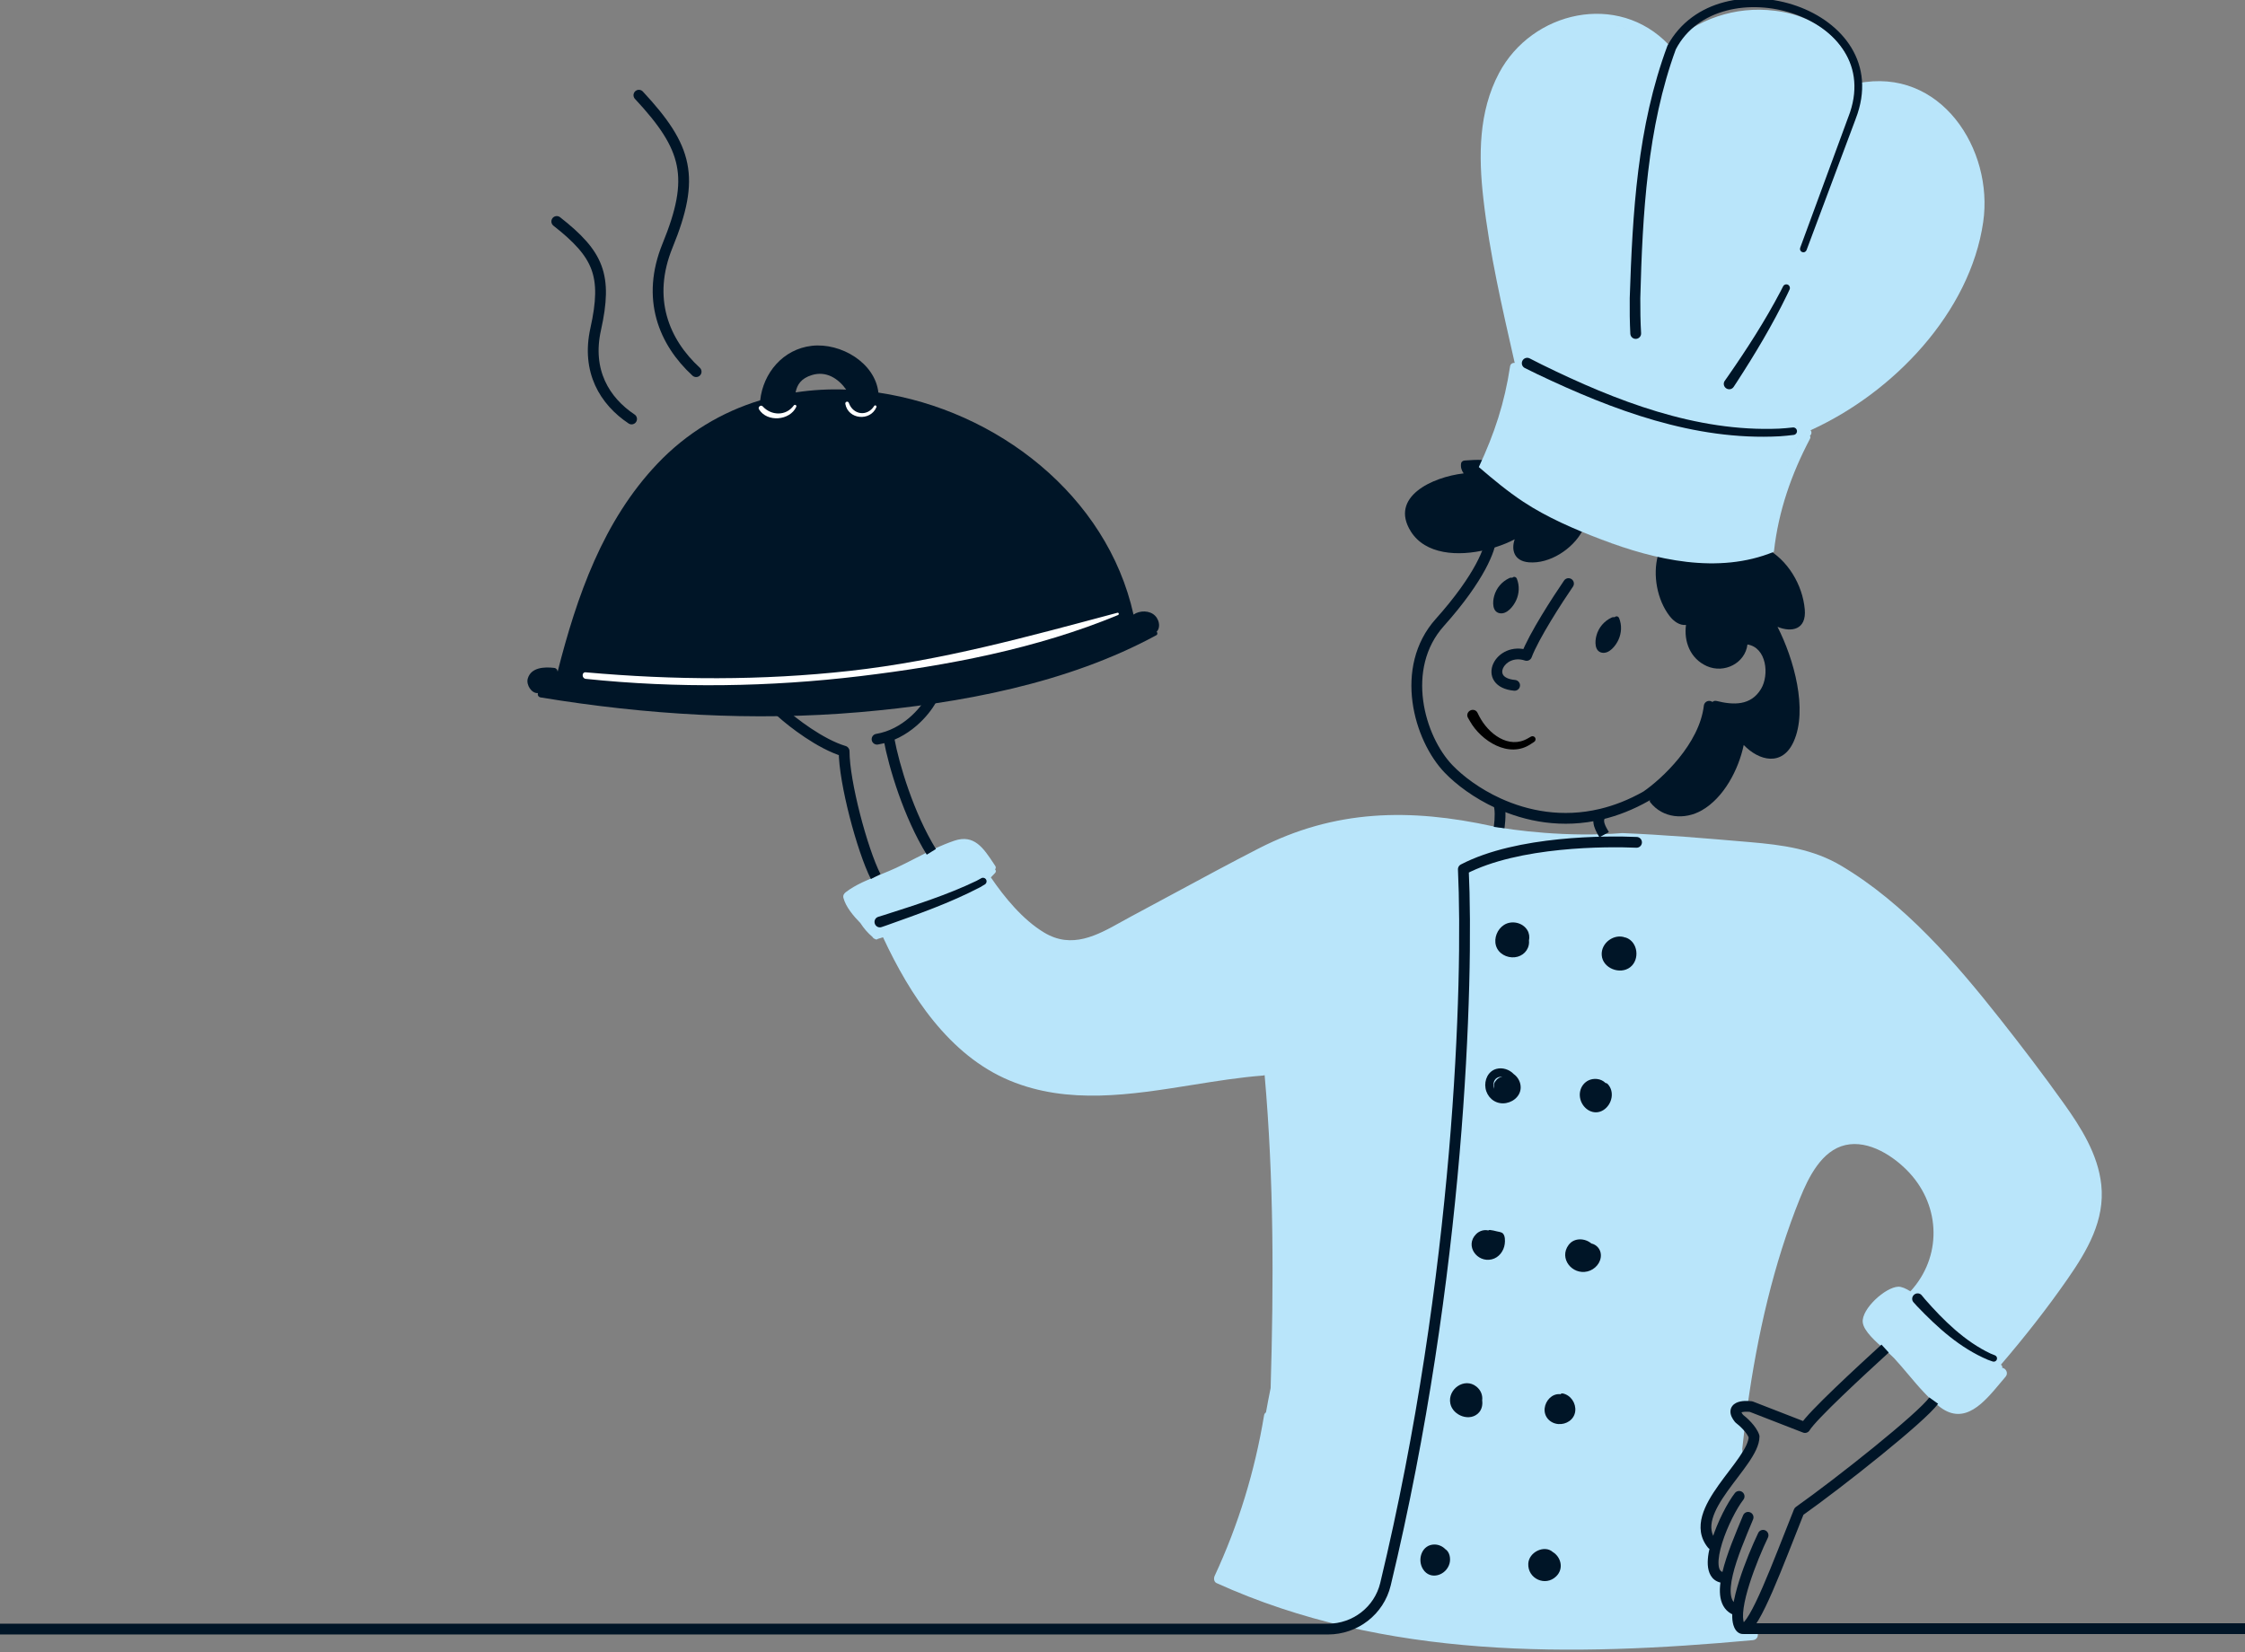 <svg width="375" height="276" viewBox="0 0 375 276" fill="none" xmlns="http://www.w3.org/2000/svg">
<rect x="0" y="0" width="375" height="276" fill="#808080" stroke="none"/>
<g clip-path="url(#clip0_1_22758)">
<path d="M88.152 113.386C88.693 111.469 90.964 111.399 92.557 111.586C92.931 111.625 93.118 111.92 93.147 112.215C96.342 99.65 100.728 87.015 109.833 77.448C114.68 72.345 120.56 68.825 126.981 66.879C127.472 62.346 130.766 58.324 135.614 57.774C140.443 57.233 146.165 60.595 146.725 65.59C166.468 68.521 184.923 82.747 189.339 102.678C190.391 101.95 192.053 101.96 192.948 102.874C193.371 103.307 193.636 103.946 193.606 104.555C193.586 105.008 193.439 105.292 193.203 105.549C193.36 105.697 193.39 105.99 193.164 106.119C178.298 114.201 160.324 117.533 143.628 118.979C125.842 120.513 107.906 119.421 90.317 116.521C89.904 116.452 89.776 116.118 89.845 115.794C88.782 115.874 87.868 114.409 88.152 113.386ZM135.614 62.661C133.796 63.221 133.147 64.283 132.891 65.561C135.653 65.137 138.476 64.98 141.346 65.088C140.029 63.241 138.023 61.924 135.614 62.661Z" fill="#001527"/>
<path fill-rule="evenodd" clip-rule="evenodd" d="M147.109 146.093C145.046 146.933 142.884 147.813 141.264 149.065C140.968 149.301 140.782 149.605 140.883 150.009C141.286 151.513 142.504 152.978 143.734 154.237C144.284 155.102 144.962 155.88 145.739 156.538C145.827 156.694 145.965 156.813 146.142 156.872C146.147 156.872 146.15 156.874 146.153 156.876C146.155 156.878 146.158 156.881 146.162 156.881C146.329 157.008 146.506 156.969 146.624 156.861C146.772 156.817 146.917 156.772 147.062 156.728C147.207 156.684 147.351 156.639 147.499 156.595C151.972 166.213 158.512 176.309 168.678 180.538C178.414 184.589 188.895 182.908 199.166 181.26C203.157 180.62 207.115 179.985 210.986 179.693C211.049 179.686 211.105 179.667 211.157 179.65C211.186 179.64 211.214 179.63 211.241 179.623C212.785 197.086 212.765 214.421 212.244 231.903C211.958 233.26 211.713 234.607 211.467 235.963C211.309 236.072 211.181 236.229 211.143 236.484C209.599 245.805 206.875 254.714 202.894 263.287C202.717 263.68 202.756 264.279 203.209 264.486C231.329 277.238 262.636 276.776 292.773 274.023C293.381 273.965 293.706 273.512 293.618 272.922C293.53 272.378 293.447 271.833 293.368 271.289C290.862 272.72 290.079 270.36 290 269.001C288.4 267.801 287.667 264.835 287.5 263.501C286.7 263.101 286.167 259.668 286 258.001L285.5 257.501C283.9 252.701 288.621 246.501 291.182 244.001C291.132 243.357 291.079 242.713 291.022 242.068C291.148 240.882 291.284 239.693 291.43 238.501C287.773 235.301 290.21 234.835 291.886 235.001C293.533 223.134 296.237 211.143 300.697 200.123C302.083 196.702 304.286 192.198 308.258 191.304C312.192 190.409 316.43 193.221 318.947 195.945C324.226 201.668 324.345 210.054 319.113 215.747C318.347 215.265 317.629 214.95 317.088 214.97C314.934 215.038 310.913 218.697 311.149 220.918C311.3 222.378 313.338 224.168 314.93 225.567C315.515 226.082 316.041 226.543 316.39 226.916C317.16 227.743 317.932 228.658 318.718 229.59C320.418 231.607 322.184 233.701 324.147 235.146C328.215 238.138 331.426 234.289 334.11 231.073C334.417 230.705 334.718 230.345 335.012 230.004C335.534 229.385 335.032 228.578 334.432 228.52C334.482 228.373 334.462 228.215 334.324 228.087C334.295 228.058 334.265 228.028 334.227 227.999C338.168 223.407 341.915 218.639 345.366 213.674C348.64 208.964 351.639 203.861 350.99 197.922C350.449 192.849 347.588 188.336 344.688 184.285C341.306 179.546 337.766 174.894 334.157 170.322C326.636 160.796 318.131 150.923 307.571 144.651C302.851 141.839 297.738 141.16 292.36 140.698L291.802 140.651C284.878 140.057 277.936 139.462 270.994 139.184C261.857 139.919 252.733 138.724 249.313 138.035C235.509 135.026 222.982 135.212 210.229 141.761C205.456 144.213 200.737 146.76 196.018 149.308C193.658 150.581 191.298 151.855 188.932 153.117C188.402 153.4 187.87 153.697 187.336 153.994C183.268 156.263 179.048 158.616 174.39 155.791C170.84 153.647 167.821 149.97 165.511 146.588C165.756 146.342 165.991 146.095 166.228 145.84C166.405 145.644 166.365 145.398 166.218 145.25C166.337 145.092 166.387 144.886 166.258 144.689C166.176 144.565 166.095 144.442 166.014 144.319C164.279 141.689 162.731 139.343 159.425 140.451C157.196 141.197 155.015 142.314 152.862 143.416C151.806 143.958 150.756 144.496 149.71 144.984C148.898 145.365 148.013 145.725 147.109 146.093Z" fill="#B9E5FA"/>
<path fill-rule="evenodd" clip-rule="evenodd" d="M244.487 79.09C239.227 79.7 232.059 83.023 235.658 88.785C238.077 92.649 243.514 93.012 248.31 91.835L249.838 91.409C250.978 91.045 252.049 90.603 253.013 90.101C252.402 91.85 252.894 93.739 255.372 93.945C258.862 94.24 262.697 91.724 264.319 88.695C268.37 90.574 272.619 91.989 276.954 92.737C276.03 96.06 276.806 100.23 278.881 102.914C279.55 103.779 280.534 104.526 281.625 104.408C281.251 107.172 282.323 110.043 285.115 111.291C288.026 112.579 291.516 110.789 291.89 107.673C295.095 108.184 295.567 112.756 294.161 115.096C292.449 117.938 289.529 117.801 286.737 117.112C286.383 117.024 286.118 117.162 285.96 117.378C285.538 117.378 285.076 117.644 285.007 118.174C284.16 124.552 280.543 129.158 275.665 132L275.575 133.877C275.581 133.893 275.586 133.908 275.591 133.923C275.603 133.956 275.613 133.988 275.634 134.015C277.718 136.709 281.404 137.034 284.286 135.371C287.935 133.276 290.402 128.606 291.267 124.467C293.824 127.121 297.708 128.105 299.606 123.906C302.014 118.577 299.655 110.101 296.911 104.723C299.223 105.686 301.769 105.235 301.464 101.812C301.101 97.703 298.624 93.535 294.939 91.578C286.45 94.843 276.99 92.851 268.723 89.718C264.471 88.108 260.123 86.241 256.292 83.778C253.265 81.831 250.557 79.458 247.853 77.088C247.76 77.007 247.668 76.926 247.576 76.846C246.606 76.798 245.602 76.87 244.69 76.934L244.664 76.936C244.409 76.946 244.114 77.113 244.064 77.398C243.947 78.018 244.134 78.617 244.487 79.09Z" fill="#001527"/>
<path d="M252.24 61.204C252.304 60.772 252.662 60.606 253.03 60.617C253.02 60.566 252.989 60.534 252.978 60.483C250.931 51.453 248.822 42.383 247.778 33.189C246.966 26.087 246.955 18.686 250.404 12.192C255.909 1.843 270.276 -1.445 278.756 7.492C283.502 3.307 289.704 0.936 296.528 1.803C304.502 2.813 308.89 7.668 310.229 13.945C310.25 13.945 310.261 13.934 310.281 13.923C324.183 11.11 333.033 24.994 331.27 37.094C329.087 52.196 316.261 65.626 302.422 71.883C302.665 72.121 302.622 72.573 302.327 72.79C302.411 72.934 302.443 73.109 302.338 73.305C299.216 79.232 297.075 85.395 296.326 92.045C296.319 92.105 296.292 92.147 296.276 92.201C287.01 95.992 276.46 93.56 267.468 90.126C263 88.421 258.415 86.453 254.43 83.819C251.806 82.084 249.4 80.071 247.017 78.033C249.631 72.433 251.327 67.302 252.24 61.204ZM301.296 72.977C298.408 77.313 296.5 82.021 295.394 86.992C296.5 82.021 298.41 77.313 301.296 72.977ZM271.981 4.92C270.987 4.562 269.967 4.29 268.934 4.111C269.967 4.29 270.987 4.564 271.981 4.92ZM248.073 78.758C248.973 77.531 249.774 76.21 250.476 74.826C249.775 76.212 248.973 77.532 248.073 78.758ZM257.343 84.825C254.177 82.979 251.082 80.93 248.041 78.779C251.082 80.93 254.179 82.979 257.343 84.825Z" fill="#B9E5FA"/>
<path d="M249.581 99.581C249.316 100.534 249.227 102.206 250.496 102.452C251.724 102.677 252.796 101.282 253.24 100.327C253.78 99.176 253.839 97.849 253.368 96.68C253.21 96.316 252.818 96.306 252.62 96.522C252.463 96.493 252.286 96.502 252.118 96.581C250.879 97.152 249.935 98.254 249.581 99.581Z" fill="#001527"/>
<path d="M266.669 106.175C266.403 107.128 266.315 108.8 267.584 109.046C268.813 109.272 269.884 107.876 270.328 106.922C270.868 105.771 270.927 104.443 270.456 103.274C270.298 102.909 269.906 102.9 269.708 103.116C269.55 103.087 269.374 103.096 269.207 103.175C267.967 103.746 267.023 104.848 266.669 106.175Z" fill="#001527"/>
<path d="M251.229 154.526C252.493 153.722 254.341 154.109 255.128 155.408C255.45 155.938 255.516 156.559 255.394 157.14C255.4 157.235 255.414 157.33 255.411 157.424C255.383 158.772 254.347 159.788 253.03 159.929C251.691 160.073 250.272 159.323 249.882 157.983C249.511 156.703 250.118 155.232 251.229 154.526Z" fill="#001527"/>
<path d="M271.467 156.628C271.508 156.629 271.549 156.631 271.591 156.645C273.607 157.35 273.951 160.323 272.299 161.596C270.618 162.891 267.718 161.783 267.55 159.598C267.385 157.496 269.671 155.934 271.467 156.628Z" fill="#001527"/>
<path d="M249.965 178.575C250.974 178.303 252.128 178.676 252.842 179.44C253.581 179.95 254.056 180.877 254.011 181.778C253.933 183.291 252.489 184.328 251.051 184.336C249.567 184.344 248.384 183.25 248.138 181.812C247.905 180.456 248.558 178.956 249.965 178.575ZM249.598 181.914C249.568 181.759 249.562 181.598 249.571 181.434C249.52 181.201 249.568 180.942 249.774 180.669C249.787 180.65 249.806 180.638 249.821 180.621C250.081 180.196 250.512 179.948 250.941 179.905C250.301 179.825 249.633 180.161 249.495 180.917C249.43 181.275 249.478 181.614 249.598 181.914Z" fill="#001527"/>
<path d="M266.749 180.266C267.331 180.324 267.819 180.576 268.183 180.935C268.311 180.942 268.442 180.992 268.562 181.122C269.749 182.404 269.269 184.529 267.847 185.447C266.262 186.469 264.426 185.339 263.984 183.667C263.503 181.846 264.805 180.075 266.749 180.266Z" fill="#001527"/>
<path d="M246.554 206.197C247.102 205.639 247.881 205.405 248.598 205.57C248.67 205.511 248.765 205.479 248.879 205.491C249.279 205.534 249.646 205.624 250.034 205.724C250.349 205.806 250.793 205.829 251.038 206.073C251.428 206.463 251.414 207.312 251.351 207.807C251.201 209.008 250.382 210.116 249.17 210.402C246.726 210.981 244.654 208.13 246.554 206.197Z" fill="#001527"/>
<path d="M262.022 207.986C262.957 206.731 264.776 206.854 265.808 207.746C266.667 207.929 267.36 208.67 267.406 209.621C267.47 210.951 266.428 212.112 265.175 212.418C262.614 213.045 260.343 210.236 262.022 207.986Z" fill="#001527"/>
<path d="M246.623 231.662C247.403 232.29 247.684 233.166 247.579 233.976C247.678 234.688 247.524 235.437 247.059 235.968C245.609 237.624 242.676 236.527 242.261 234.497C241.769 232.083 244.632 230.06 246.623 231.662Z" fill="#001527"/>
<path d="M258.02 235.267C258.164 234.017 259.199 232.859 260.52 232.914C260.566 232.915 260.609 232.931 260.656 232.937C260.745 232.831 260.887 232.768 261.076 232.81C262.392 233.102 263.277 234.444 263.125 235.77C262.963 237.171 261.633 238.032 260.281 237.916C258.904 237.797 257.859 236.672 258.02 235.267Z" fill="#001527"/>
<path d="M239.68 258.042C240.321 258.061 240.963 258.344 241.406 258.804C242.169 259.277 242.346 260.411 242.126 261.212C241.58 263.205 238.908 264.091 237.696 262.164C236.66 260.52 237.533 257.982 239.68 258.042Z" fill="#001527"/>
<path d="M259.375 259.297C260.714 260.106 261.279 262.06 259.939 263.364C258.132 265.119 255.167 263.747 255.28 261.245C255.367 259.295 257.988 258.047 259.375 259.297Z" fill="#001527"/>
<path d="M97.847 112.324C112.544 113.635 127.234 113.715 141.915 112.088C157.276 110.384 171.777 106.341 186.644 102.376C186.896 102.309 186.976 102.661 186.748 102.756C173.236 108.367 158.215 111.216 143.741 112.957C128.532 114.786 113.087 115.007 97.845 113.418C97.158 113.344 97.142 112.26 97.847 112.324Z" fill="white"/>
<path d="M141.789 67.32C142.496 69.31 144.86 69.661 146.019 67.828C146.17 67.589 146.496 67.796 146.389 68.044C145.36 70.433 141.669 70.097 141.203 67.483C141.135 67.097 141.657 66.948 141.789 67.32Z" fill="white"/>
<path d="M127.404 67.899C128.822 69.454 131.292 69.544 132.589 67.745C132.768 67.497 133.132 67.707 133 67.986C131.92 70.285 128.125 70.596 126.779 68.381C126.548 68 127.097 67.561 127.404 67.899Z" fill="white"/>
<path d="M131.105 118.334C130.738 118 130.168 118.027 129.834 118.395C129.5 118.762 129.527 119.332 129.895 119.666L130.5 119L131.105 118.334ZM141 125.5H141.9C141.9 125.103 141.639 124.752 141.259 124.638L141 125.5ZM156.29 117.431C156.528 116.995 156.367 116.448 155.931 116.21C155.495 115.972 154.948 116.133 154.71 116.569L155.5 117L156.29 117.431ZM146.352 122.612C145.862 122.694 145.531 123.158 145.612 123.648C145.694 124.138 146.158 124.469 146.648 124.388L146.5 123.5L146.352 122.612ZM149.385 123.336C149.294 122.847 148.825 122.525 148.336 122.615C147.847 122.706 147.525 123.175 147.615 123.664L148.5 123.5L149.385 123.336ZM249.9 90C249.9 89.503 249.497 89.1 249 89.1C248.503 89.1 248.1 89.503 248.1 90H249H249.9ZM242 128.5L241.353 129.126L242 128.5ZM275 133L275.444 133.783C275.466 133.77 275.487 133.757 275.508 133.743L275 133ZM286.394 118.105C286.452 117.612 286.099 117.164 285.605 117.106C285.112 117.048 284.664 117.401 284.606 117.895L285.5 118L286.394 118.105ZM262.742 98.01C263.023 97.6 262.919 97.04 262.51 96.758C262.1 96.477 261.54 96.581 261.258 96.99L262 97.5L262.742 98.01ZM255 109.5L254.715 110.354C255.175 110.507 255.673 110.269 255.843 109.816L255 109.5ZM252.919 115.396C253.414 115.441 253.851 115.076 253.896 114.581C253.941 114.086 253.576 113.649 253.081 113.604L253 114.5L252.919 115.396ZM301.5 238.5L301.174 239.339C301.582 239.498 302.046 239.339 302.272 238.963L301.5 238.5ZM292.5 235L292.826 234.161C292.757 234.134 292.685 234.116 292.612 234.107L292.5 235ZM290.5 237L289.797 237.562C289.845 237.621 289.899 237.674 289.96 237.72L290.5 237ZM293 240H293.9C293.9 239.903 293.884 239.807 293.854 239.715L293 240ZM285.303 258.57C285.618 258.955 286.185 259.011 286.57 258.697C286.955 258.382 287.011 257.815 286.697 257.43L286 258L285.303 258.57ZM291.21 250.553C291.516 250.16 291.445 249.595 291.053 249.29C290.66 248.984 290.095 249.055 289.79 249.447L290.5 250L291.21 250.553ZM287.253 264.365C287.731 264.502 288.229 264.225 288.365 263.747C288.502 263.269 288.225 262.771 287.747 262.635L287.5 263.5L287.253 264.365ZM292.831 253.846C293.022 253.387 292.805 252.86 292.346 252.669C291.887 252.478 291.36 252.695 291.169 253.154L292 253.5L292.831 253.846ZM289.684 269.843C290.149 270.017 290.668 269.781 290.843 269.316C291.017 268.851 290.781 268.332 290.316 268.157L290 269L289.684 269.843ZM295.312 256.888C295.526 256.44 295.337 255.903 294.888 255.688C294.44 255.474 293.903 255.663 293.688 256.112L294.5 256.5L295.312 256.888ZM290.5 271.5L291.327 271.145L290.5 271.5ZM300.5 252.5L299.98 251.765C299.839 251.865 299.729 252.005 299.664 252.166L300.5 252.5ZM250.312 134.222L250.685 133.403L250.312 134.222ZM291.208 272.097L291.103 271.204L291.208 272.097ZM382.869 272.997C383.366 272.997 383.769 272.594 383.769 272.097C383.769 271.6 383.366 271.197 382.869 271.197V272.097V272.997ZM130.5 119L129.895 119.666C130.843 120.528 132.503 121.881 134.438 123.173C136.362 124.459 138.616 125.724 140.741 126.362L141 125.5L141.259 124.638C139.384 124.076 137.304 122.924 135.437 121.677C133.58 120.436 131.99 119.138 131.105 118.334L130.5 119ZM141 125.5H140.1C140.1 128.203 140.88 132.419 141.919 136.468C142.96 140.522 144.297 144.543 145.467 146.857L146.27 146.45L147.073 146.044C145.992 143.907 144.694 140.037 143.662 136.02C142.63 131.997 141.9 127.964 141.9 125.5H141ZM155.5 117L154.71 116.569C153.783 118.269 150.776 121.875 146.352 122.612L146.5 123.5L146.648 124.388C151.824 123.525 155.217 119.398 156.29 117.431L155.5 117ZM148.5 123.5L147.615 123.664C148.462 128.236 150.965 136.566 154.802 142.79L155.568 142.317L156.334 141.845C152.648 135.865 150.205 127.764 149.385 123.336L148.5 123.5ZM249 90H248.1C248.1 90.52 247.764 91.957 246.508 94.285C245.273 96.574 243.191 99.642 239.829 103.4L240.5 104L241.171 104.6C244.609 100.758 246.777 97.576 248.092 95.14C249.386 92.743 249.9 90.98 249.9 90H249ZM240.5 104L239.829 103.4C236.211 107.444 235.313 112.567 235.941 117.287C236.566 121.99 238.717 126.399 241.353 129.126L242 128.5L242.647 127.874C240.304 125.451 238.305 121.409 237.725 117.05C237.147 112.707 237.989 108.156 241.171 104.6L240.5 104ZM275 133L275.508 133.743C277.158 132.614 279.649 130.506 281.837 127.804C284.018 125.11 285.966 121.744 286.394 118.105L285.5 118L284.606 117.895C284.234 121.056 282.515 124.106 280.438 126.671C278.368 129.227 276.009 131.219 274.492 132.257L275 133ZM262 97.5L261.258 96.99C260.333 98.336 258.874 100.55 257.492 102.834C256.122 105.1 254.79 107.497 254.157 109.184L255 109.5L255.843 109.816C256.41 108.303 257.661 106.033 259.033 103.766C260.393 101.516 261.833 99.331 262.742 98.01L262 97.5ZM255 109.5L255.285 108.646C252.6 107.751 250.247 109.081 249.431 110.878C249.017 111.787 248.979 112.885 249.619 113.809C250.249 114.718 251.393 115.258 252.919 115.396L253 114.5L253.081 113.604C251.857 113.492 251.314 113.095 251.099 112.785C250.896 112.49 250.858 112.088 251.069 111.622C251.503 110.669 252.9 109.749 254.715 110.354L255 109.5ZM314.884 225.306L314.275 224.643C312.276 226.476 309.223 229.281 306.518 231.879C305.167 233.178 303.896 234.431 302.884 235.488C301.899 236.519 301.089 237.436 300.728 238.037L301.5 238.5L302.272 238.963C302.511 238.564 303.174 237.79 304.185 236.732C305.171 235.701 306.421 234.468 307.765 233.177C310.453 230.595 313.491 227.803 315.492 225.969L314.884 225.306ZM301.5 238.5L301.826 237.661L292.826 234.161L292.5 235L292.174 235.839L301.174 239.339L301.5 238.5ZM292.5 235L292.612 234.107C292.234 234.06 291.785 234.035 291.344 234.063C290.919 234.089 290.419 234.169 289.992 234.385C289.534 234.618 289.071 235.07 289.05 235.795C289.033 236.414 289.356 237.011 289.797 237.562L290.5 237L291.203 236.438C290.844 235.989 290.851 235.815 290.85 235.846C290.849 235.883 290.832 235.939 290.799 235.983C290.773 236.018 290.761 236.013 290.807 235.99C290.915 235.936 291.131 235.88 291.456 235.859C291.765 235.84 292.099 235.857 292.388 235.893L292.5 235ZM290.5 237L289.96 237.72C290.252 237.939 290.735 238.352 291.186 238.845C291.651 239.353 292.006 239.866 292.146 240.285L293 240L293.854 239.715C293.594 238.934 293.033 238.197 292.514 237.63C291.982 237.048 291.414 236.561 291.04 236.28L290.5 237ZM293 240H292.1C292.1 240.38 291.976 240.861 291.698 241.462C291.423 242.056 291.023 242.712 290.531 243.428C290.041 244.143 289.477 244.893 288.881 245.679C288.29 246.46 287.667 247.277 287.079 248.103C285.914 249.74 284.819 251.504 284.329 253.258C283.825 255.06 283.949 256.915 285.303 258.57L286 258L286.697 257.43C285.801 256.335 285.675 255.127 286.062 253.742C286.463 252.309 287.398 250.76 288.546 249.147C289.114 248.348 289.718 247.555 290.316 246.766C290.91 245.982 291.498 245.201 292.016 244.447C292.532 243.694 292.995 242.944 293.331 242.218C293.665 241.498 293.9 240.745 293.9 240H293ZM290.5 250L289.79 249.447C288.544 251.049 286.874 254.276 285.953 257.232C285.494 258.706 285.191 260.204 285.266 261.445C285.341 262.685 285.837 263.961 287.253 264.365L287.5 263.5L287.747 262.635C287.413 262.539 287.118 262.253 287.062 261.336C287.007 260.421 287.235 259.169 287.672 257.768C288.542 254.974 290.123 251.951 291.21 250.553L290.5 250ZM292 253.5L291.169 253.154C289.932 256.123 288.395 259.705 287.686 262.732C287.333 264.241 287.159 265.715 287.388 266.953C287.628 268.246 288.325 269.333 289.684 269.843L290 269L290.316 268.157C289.675 267.917 289.31 267.442 289.158 266.625C288.997 265.754 289.104 264.571 289.439 263.143C290.105 260.295 291.568 256.877 292.831 253.846L292 253.5ZM294.5 256.5L293.688 256.112C292.759 258.055 291.441 261.145 290.504 264.117C290.036 265.601 289.655 267.081 289.47 268.388C289.29 269.654 289.27 270.914 289.673 271.855L290.5 271.5L291.327 271.145C291.13 270.686 291.08 269.851 291.252 268.64C291.418 267.471 291.768 266.095 292.221 264.658C293.126 261.788 294.408 258.778 295.312 256.888L294.5 256.5ZM300.5 252.5L301.02 253.235C304.457 250.803 309.599 246.865 314.13 243.186C316.396 241.346 318.517 239.565 320.2 238.064C321.855 236.589 323.164 235.319 323.732 234.523L323 234L322.268 233.477C321.836 234.081 320.687 235.219 319.003 236.72C317.348 238.196 315.25 239.958 312.995 241.789C308.485 245.451 303.376 249.363 299.98 251.765L300.5 252.5ZM242 128.5L241.353 129.126C243.235 131.073 246.202 133.34 249.939 135.041L250.312 134.222L250.685 133.403C247.157 131.796 244.375 129.662 242.647 127.874L242 128.5ZM250.312 134.222L249.48 134.566C249.582 134.813 249.66 135.283 249.67 135.962C249.68 136.615 249.626 137.376 249.525 138.144L250.418 138.262L251.31 138.379C251.419 137.548 251.481 136.697 251.47 135.935C251.459 135.198 251.379 134.449 251.144 133.879L250.312 134.222ZM250.312 134.222L249.939 135.041C254.763 137.239 260.912 138.511 267.683 136.889L267.474 136.014L267.264 135.139C260.962 136.648 255.225 135.471 250.685 133.403L250.312 134.222ZM267.474 136.014L267.683 136.889C270.206 136.285 272.804 135.281 275.444 133.783L275 133L274.556 132.217C272.059 133.635 269.617 134.575 267.264 135.139L267.474 136.014ZM267.474 136.014L266.799 135.418C266.019 136.302 266.058 137.307 266.296 138.093C266.517 138.818 266.967 139.53 267.16 139.885L267.951 139.455L268.742 139.025C268.458 138.504 268.168 138.062 268.019 137.57C267.887 137.137 267.926 136.861 268.148 136.61L267.474 136.014ZM290.5 271.5L289.673 271.855C289.798 272.146 289.976 272.446 290.246 272.67C290.543 272.917 290.915 273.038 291.312 272.991L291.208 272.097L291.103 271.204C291.149 271.198 291.208 271.201 291.27 271.22C291.331 271.239 291.373 271.266 291.395 271.284C291.415 271.301 291.414 271.306 291.398 271.282C291.382 271.259 291.358 271.216 291.327 271.145L290.5 271.5ZM291.208 272.097L291.312 272.991C291.901 272.923 292.365 272.507 292.685 272.152C293.04 271.758 293.398 271.231 293.755 270.626C294.473 269.412 295.264 267.746 296.091 265.849C297.744 262.053 299.598 257.178 301.336 252.834L300.5 252.5L299.664 252.166C297.908 256.555 296.079 261.367 294.44 265.13C293.621 267.012 292.865 268.595 292.205 269.711C291.874 270.272 291.586 270.681 291.348 270.946C291.074 271.25 290.995 271.216 291.103 271.204L291.208 272.097ZM291.208 272.097V272.997H382.869V272.097V271.197H291.208V272.097Z" fill="#001527"/>
<path d="M246.805 119.098C246.705 118.881 246.524 118.715 246.297 118.64C246.071 118.564 245.818 118.585 245.598 118.695C245.377 118.805 245.209 118.995 245.134 119.222C245.058 119.448 245.082 119.692 245.195 119.902C245.3 120.098 245.413 120.293 245.531 120.484C247.366 123.762 252.057 126.808 255.731 124.29C255.924 124.175 256.101 124.059 256.285 123.928C256.393 123.851 256.466 123.733 256.491 123.601C256.515 123.468 256.488 123.333 256.415 123.223C256.342 123.113 256.227 123.037 256.096 123.008C255.965 122.98 255.827 123.002 255.715 123.072C255.544 123.178 255.383 123.269 255.211 123.358C252.026 125.218 248.591 122.606 247.056 119.603C246.966 119.434 246.881 119.264 246.805 119.098Z" fill="black"/>
<path d="M273.364 140.73C268.469 140.51 253.54 140.475 244.432 145.228C245.315 164.037 243.826 213.122 231.428 264.671C230.364 269.097 226.373 272.172 221.821 272.172H-1.36" stroke="#001527" stroke-width="1.8" stroke-linecap="round" stroke-linejoin="round"/>
<path d="M255.51 59.877C255.298 59.768 255.051 59.748 254.825 59.822C254.598 59.896 254.409 60.059 254.301 60.273C254.192 60.487 254.173 60.735 254.247 60.962C254.321 61.189 254.483 61.376 254.697 61.483C255.377 61.822 256.091 62.174 256.787 62.511C269.365 68.498 283.004 73.654 297.267 72.892C298.05 72.838 298.838 72.762 299.617 72.661C299.781 72.64 299.93 72.554 300.032 72.423C300.134 72.292 300.18 72.127 300.16 71.963C300.139 71.798 300.055 71.649 299.924 71.546C299.794 71.444 299.628 71.397 299.464 71.416C298.709 71.504 297.946 71.569 297.187 71.612C283.35 72.199 269.934 66.994 257.569 60.92C256.884 60.578 256.181 60.222 255.51 59.877Z" fill="#001527"/>
<path d="M298.93 48.361C298.996 48.218 299.002 48.054 298.949 47.905C298.895 47.756 298.786 47.634 298.645 47.566C298.503 47.498 298.34 47.489 298.191 47.54C298.041 47.591 297.916 47.698 297.846 47.839C297.709 48.112 297.568 48.389 297.426 48.662C294.842 53.584 291.815 58.292 288.634 62.865C288.456 63.118 288.277 63.373 288.1 63.623C287.961 63.817 287.907 64.058 287.951 64.292C287.995 64.527 288.133 64.737 288.333 64.874C288.533 65.011 288.778 65.064 289.013 65.02C289.247 64.977 289.452 64.84 289.584 64.641C289.755 64.382 289.929 64.118 290.1 63.856C293.169 59.13 296.062 54.3 298.529 49.212C298.665 48.93 298.799 48.644 298.93 48.361Z" fill="#001527"/>
<path d="M272.327 55.766C272.34 56.004 272.447 56.227 272.625 56.386C272.802 56.546 273.037 56.628 273.276 56.614C273.515 56.601 273.739 56.494 273.898 56.316C274.057 56.138 274.139 55.904 274.125 55.666C274.013 53.733 273.983 51.768 273.993 49.807C274.362 35.809 275.151 21.263 279.922 8.249C287.126 -5.584 315.443 2.396 308.743 19.542L308.761 19.484C306.756 24.933 304.751 30.382 302.746 35.831C302.064 37.685 301.382 39.538 300.7 41.392C300.648 41.532 300.654 41.688 300.717 41.824C300.78 41.961 300.894 42.066 301.034 42.118C301.175 42.17 301.33 42.165 301.466 42.102C301.603 42.04 301.709 41.926 301.762 41.786C302.454 39.936 303.147 38.087 303.839 36.237C305.875 30.799 307.91 25.362 309.946 19.924L309.964 19.867C317.128 1.476 287.001 -7.996 278.534 7.612C273.47 21.232 272.704 35.573 272.227 49.792C272.205 51.781 272.224 53.777 272.327 55.766Z" fill="#001527"/>
<path d="M146.702 153.174C146.474 153.244 146.284 153.401 146.175 153.613C146.066 153.826 146.047 154.076 146.122 154.307C146.196 154.538 146.358 154.73 146.57 154.839C146.783 154.948 147.029 154.964 147.255 154.887C147.542 154.79 147.837 154.688 148.136 154.584C153.402 152.707 158.651 150.872 163.695 148.243C163.971 148.089 164.256 147.922 164.523 147.75C164.654 147.665 164.746 147.53 164.78 147.376C164.815 147.223 164.788 147.063 164.705 146.93C164.622 146.798 164.49 146.704 164.337 146.667C164.184 146.63 164.022 146.654 163.889 146.735C163.647 146.88 163.378 147.026 163.115 147.162C158.197 149.528 152.845 151.221 147.584 152.903C147.284 152.996 146.989 153.087 146.702 153.174Z" fill="#001527"/>
<path d="M321.004 216.409C320.854 216.223 320.638 216.106 320.4 216.085C320.162 216.065 319.922 216.142 319.736 216.299C319.549 216.456 319.431 216.679 319.41 216.917C319.39 217.154 319.468 217.388 319.625 217.567C319.806 217.773 319.998 217.986 320.185 218.189C323.625 221.785 327.356 225.195 332.065 227.188C332.329 227.291 332.6 227.387 332.869 227.472C333.005 227.515 333.154 227.501 333.283 227.436C333.411 227.37 333.509 227.258 333.555 227.123C333.6 226.988 333.59 226.84 333.528 226.71C333.465 226.58 333.355 226.479 333.221 226.43C332.98 226.343 332.737 226.245 332.499 226.14C328.22 224.122 324.649 220.614 321.507 217.02C321.337 216.818 321.164 216.609 321.004 216.409Z" fill="#001527"/>
<path d="M105.5 70C101 67 97.944 62 99.5 55C101.5 46 100 42.5 93 37" stroke="#001527" stroke-width="1.8" stroke-linecap="round"/>
<path d="M116.281 62.095C110.899 57.146 107.891 49.889 111.507 41.028C116.157 29.636 114.909 24.698 106.719 15.904" stroke="#001527" stroke-width="1.8" stroke-linecap="round"/>
</g>
<defs>
<clipPath id="clip0_1_22758">
<rect width="375" height="276" fill="white"/>
</clipPath>
</defs>
</svg>

